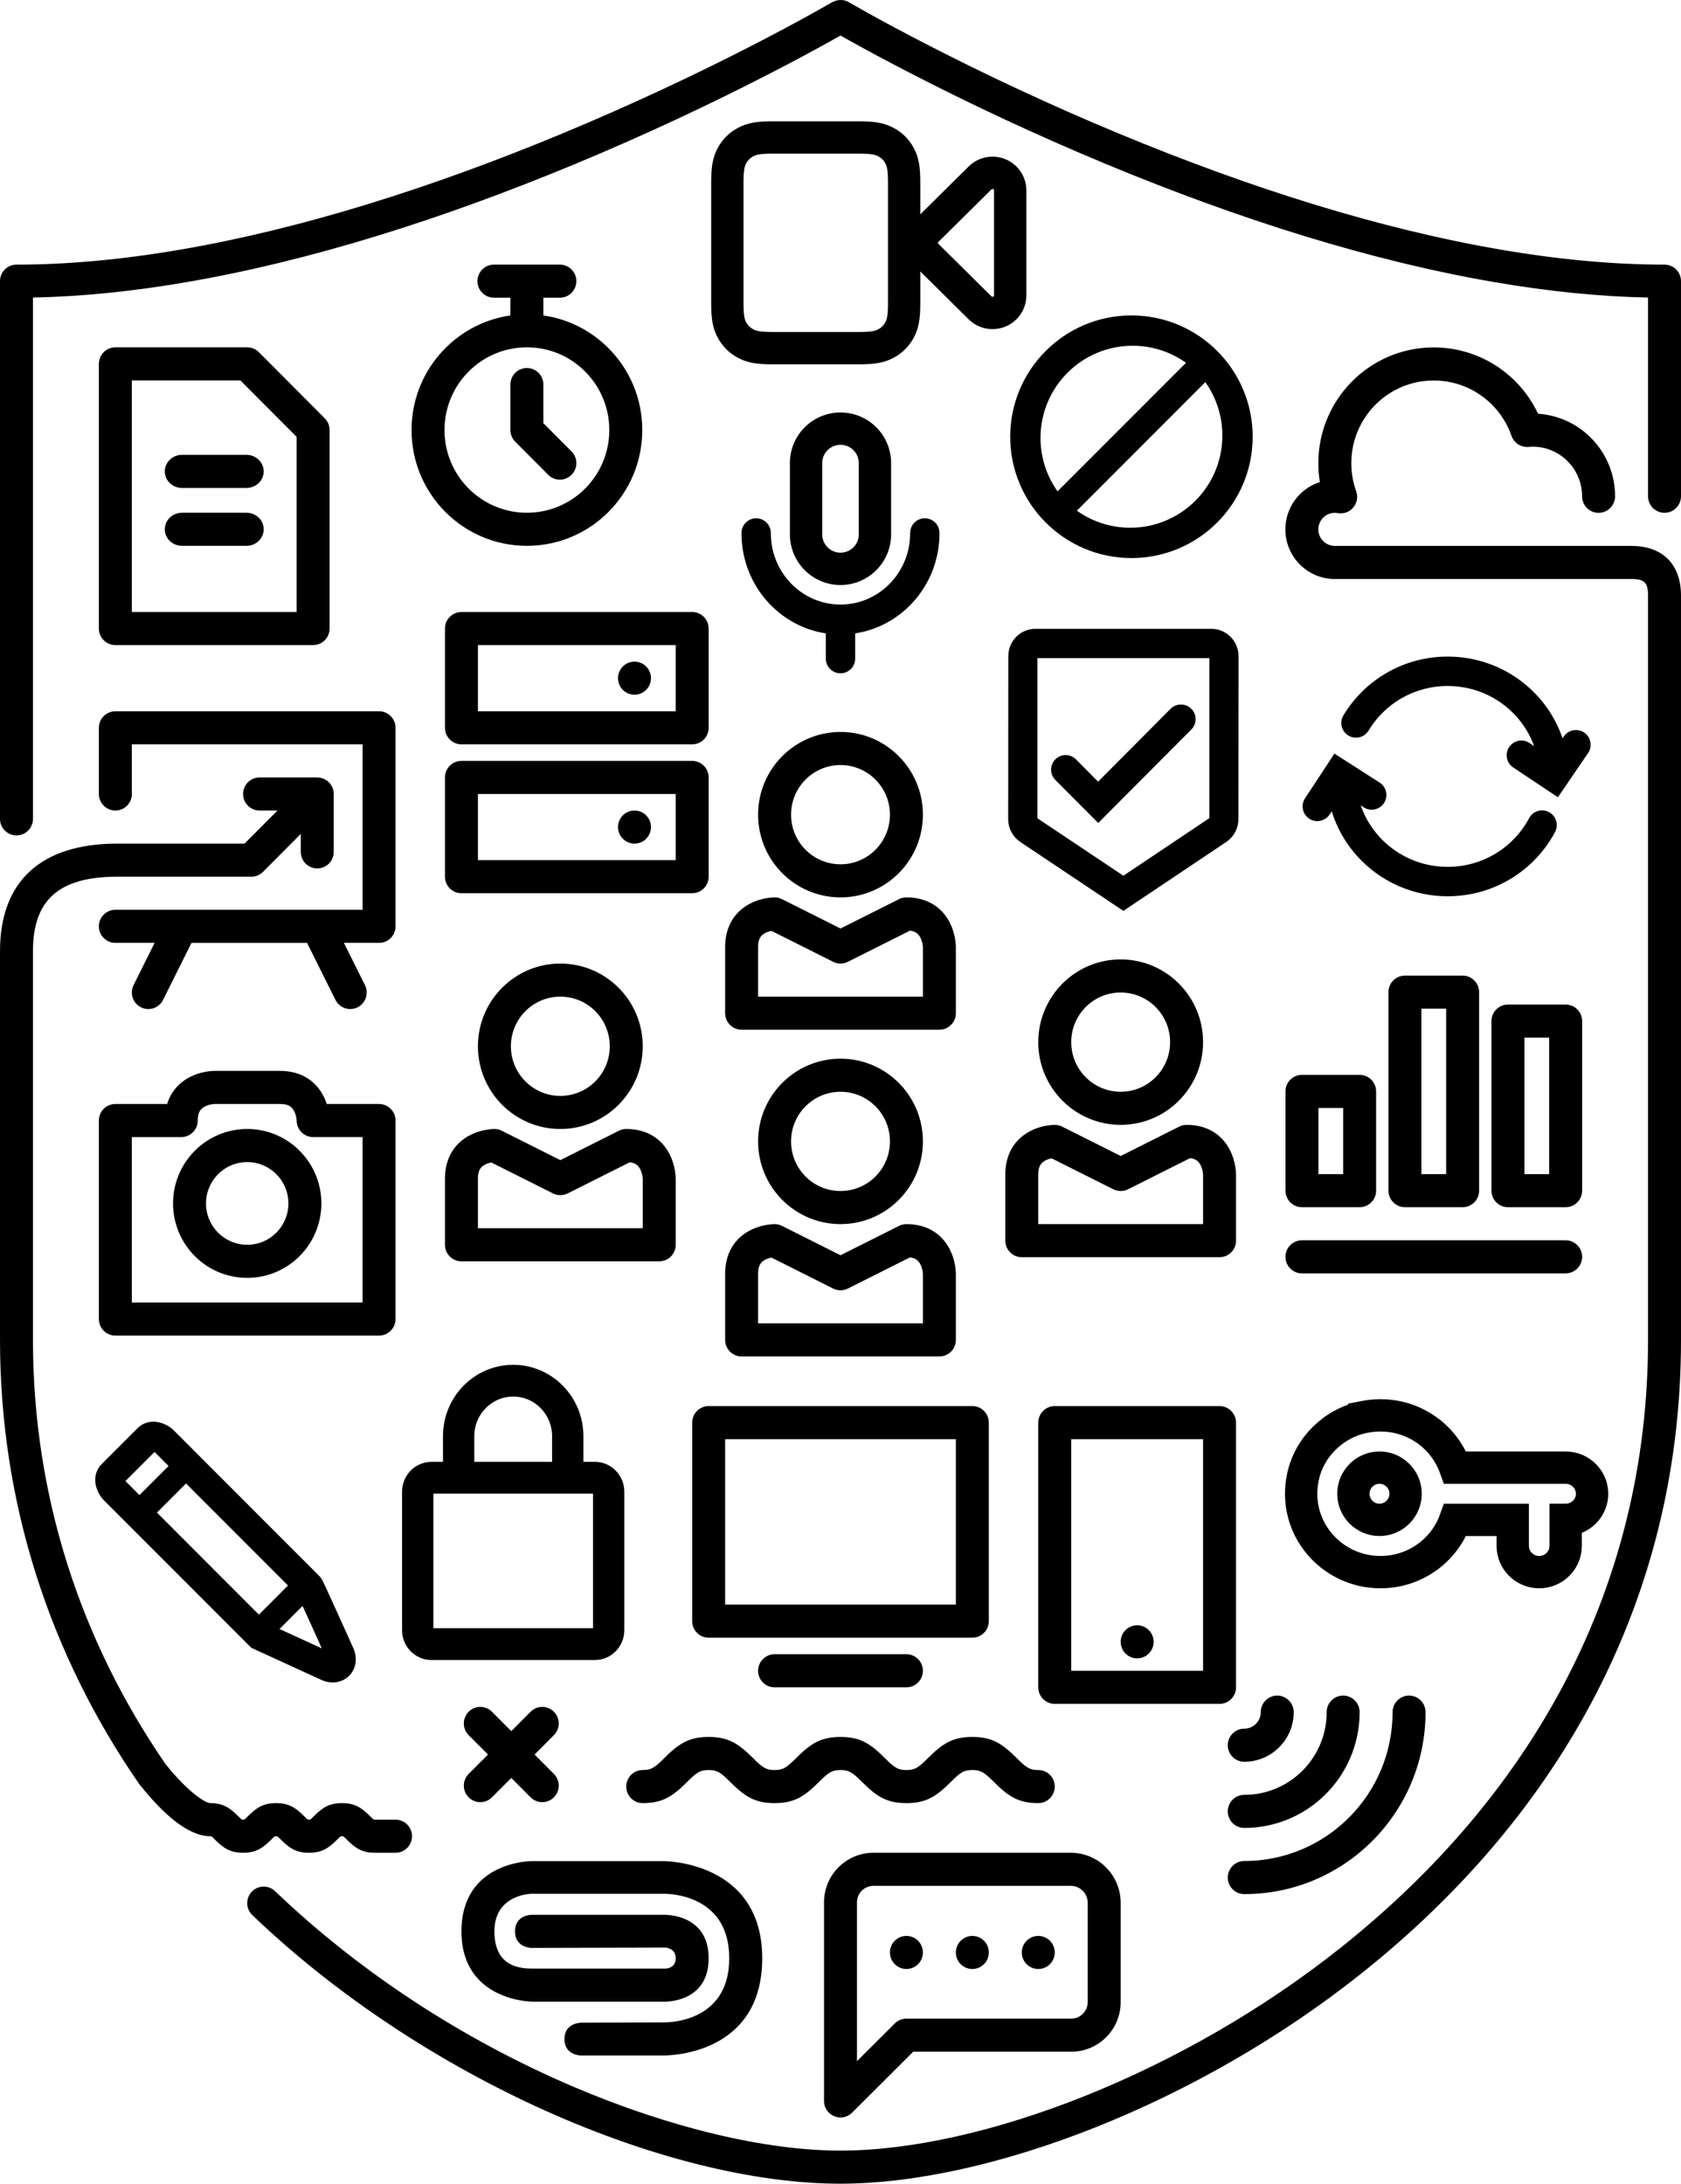 <svg fill="none" height="265" viewBox="0 0 204 265" width="204" xmlns="http://www.w3.org/2000/svg" xmlns:xlink="http://www.w3.org/1999/xlink"><clipPath id="a"><path d="m0 0h408v530h-408z"/></clipPath><g clip-path="url(#a)" transform="scale(.5)"><g fill="#000"><g clip-rule="evenodd" fill-rule="evenodd"><path d="m76 156.571h-48c-2.209 0-4-1.798-4-4.015v-64.242c0-2.217 1.791-4.015 4-4.015h32c1.061 0 2.079.423 2.829 1.176l16 16.06c.75.753 1.171 1.774 1.171 2.839v48.182c0 2.217-1.791 4.015-4 4.015zm-4-8.03v-42.504l-13.657-13.708h-26.343v56.212z"/><path d="m44.168 118.427c-2.302 0-4.168-1.798-4.168-4.015s1.866-4.015 4.168-4.015h15.664c2.302 0 4.168 1.798 4.168 4.015s-1.866 4.015-4.168 4.015z"/><path d="m44.168 132.48c-2.302 0-4.168-1.798-4.168-4.015s1.866-4.015 4.168-4.015h15.664c2.302 0 4.168 1.798 4.168 4.015s-1.866 4.015-4.168 4.015z"/><path d="m221.648 497.968-14.83 14.785c-2.524 2.516-6.818.722-6.818-2.849v-48.18c0-6.653 5.373-12.046 12-12.046h47.89c6.688 0 12.11 5.441 12.11 12.154v24.091c0 6.652-5.373 12.045-12 12.045zm-13.648 2.289 9.181-9.152c.749-.747 1.763-1.167 2.819-1.167h40c2.209 0 4-1.798 4-4.015v-24.091c0-2.279-1.84-4.123-4.11-4.123h-47.89c-2.209 0-4 1.796-4 4.015z"/><path d="m224 473.878c0 2.217-1.791 4.015-4 4.015s-4-1.798-4-4.015c0-2.218 1.791-4.016 4-4.016s4 1.798 4 4.016z"/><path d="m240 473.878c0 2.217-1.791 4.015-4 4.015s-4-1.798-4-4.015c0-2.218 1.791-4.016 4-4.016s4 1.798 4 4.016z"/><path d="m252 477.893c-2.209 0-4-1.798-4-4.015 0-2.218 1.791-4.016 4-4.016s4 1.798 4 4.016c0 2.217-1.791 4.015-4 4.015z"/><path d="m204 264.98c6.628 0 12 5.393 12 12.046 0 6.652-5.372 12.045-12 12.045-6.627 0-12-5.393-12-12.045 0-6.653 5.373-12.046 12-12.046zm0 32.121c11.046 0 20-8.988 20-20.075s-8.954-20.076-20-20.076-20 8.989-20 20.076 8.954 20.075 20 20.075z"/><path d="m224 321.192h-40v-12.045c0-1.937.599-2.838 1.789-3.435.442-.223.948-.383 1.463-.481l14.959 7.507c1.126.565 2.452.565 3.578 0l15.063-7.56c1.357.162 2.071.747 2.571 1.749.243.489.412 1.054.507 1.625.054.33.07.553.07.595zm7.82-13.959c-.216-1.311-.611-2.628-1.242-3.897-1.905-3.825-5.507-6.235-10.578-6.235-.621 0-1.233.146-1.789.425l-14.211 7.132-14.211-7.132c-.556-.279-1.168-.425-1.789-.425-.458 0-1.111.047-1.907.181-1.306.218-2.619.613-3.882 1.248-3.81 1.911-6.211 5.527-6.211 10.617v16.06c0 2.218 1.791 4.015 4 4.015h48c2.209 0 4-1.797 4-4.015v-16.06c0-.46-.047-1.115-.18-1.914z"/><path d="m204 185.681c6.628 0 12 5.393 12 12.045s-5.372 12.046-12 12.046c-6.627 0-12-5.394-12-12.046s5.373-12.045 12-12.045zm0 32.121c11.046 0 20-8.989 20-20.076 0-11.086-8.954-20.075-20-20.075s-20 8.989-20 20.075c0 11.087 8.954 20.076 20 20.076z"/><path d="m224 241.893h-40v-12.045c0-1.937.599-2.838 1.789-3.435.442-.223.948-.383 1.463-.481l14.959 7.507c1.126.565 2.452.565 3.578 0l15.063-7.56c1.357.162 2.071.746 2.571 1.749.243.489.412 1.053.507 1.625.054.33.07.552.07.595zm7.82-13.961c-.216-1.31-.611-2.628-1.242-3.895-1.905-3.825-5.507-6.235-10.578-6.235-.621 0-1.233.146-1.789.424l-14.211 7.133-14.211-7.133c-.556-.278-1.168-.424-1.789-.424-.458 0-1.111.047-1.907.181-1.306.218-2.619.613-3.882 1.246-3.81 1.914-6.211 5.528-6.211 10.619v16.06c0 2.218 1.791 4.015 4 4.015h48c2.209 0 4-1.797 4-4.015v-16.06c0-.46-.047-1.116-.18-1.916z"/><path d="m272 240.889c6.628 0 12 5.394 12 12.046s-5.372 12.045-12 12.045c-6.627 0-12-5.393-12-12.045s5.373-12.046 12-12.046zm0 32.121c11.046 0 20-8.989 20-20.075 0-11.087-8.954-20.076-20-20.076s-20 8.989-20 20.076c0 11.086 8.954 20.075 20 20.075z"/><path d="m292 297.101h-40v-12.045c0-1.936.6-2.838 1.789-3.435.442-.223.947-.383 1.464-.481l14.958 7.507c1.126.565 2.452.565 3.578 0l15.063-7.56c1.357.162 2.071.747 2.571 1.749.243.489.412 1.054.507 1.625.054.33.07.553.07.595zm7.82-13.959c-.216-1.311-.611-2.628-1.242-3.897-1.905-3.825-5.507-6.235-10.578-6.235-.621 0-1.233.146-1.789.425l-14.211 7.132-14.211-7.132c-.556-.279-1.168-.425-1.789-.425-.458 0-1.111.048-1.907.181-1.306.218-2.618.613-3.882 1.248-3.81 1.911-6.211 5.527-6.211 10.617v16.06c0 2.218 1.791 4.016 4 4.016h48c2.209 0 4-1.798 4-4.016v-16.06c0-.46-.047-1.115-.18-1.914z"/><path d="m136 241.893c6.627 0 12 5.393 12 12.045 0 6.653-5.373 12.046-12 12.046s-12-5.393-12-12.046c0-6.652 5.373-12.045 12-12.045zm0 32.121c11.046 0 20-8.988 20-20.076 0-11.086-8.954-20.075-20-20.075s-20 8.989-20 20.075c0 11.088 8.954 20.076 20 20.076z"/><path d="m156 298.105h-40v-12.045c0-1.937.599-2.838 1.789-3.435.442-.223.948-.383 1.463-.481l14.959 7.507c1.126.565 2.452.565 3.578 0l15.063-7.56c1.357.162 2.071.746 2.57 1.749.244.489.413 1.054.508 1.624.054.331.07.553.07.596zm7.821-13.96c-.218-1.311-.612-2.628-1.243-3.896-1.905-3.825-5.507-6.235-10.578-6.235-.621 0-1.233.146-1.789.425l-14.211 7.132-14.211-7.132c-.556-.279-1.168-.425-1.789-.425-.458 0-1.111.047-1.907.181-1.306.218-2.619.613-3.882 1.248-3.81 1.911-6.211 5.526-6.211 10.617v16.06c0 2.218 1.791 4.015 4 4.015h48c2.209 0 4-1.797 4-4.015v-16.06c0-.46-.046-1.116-.179-1.915z"/><path d="m156 437.631c-2.209 0-4-1.797-4-4.015 0-2.217 1.791-4.015 4-4.015 2.002 0 2.855-.514 5.172-2.839 3.683-3.698 6.163-5.191 10.828-5.191s7.146 1.493 10.829 5.191c2.317 2.325 3.169 2.839 5.171 2.839s2.855-.514 5.172-2.839c3.683-3.698 6.163-5.191 10.828-5.191s7.146 1.493 10.828 5.191c2.318 2.325 3.17 2.839 5.172 2.839s2.854-.514 5.172-2.839c3.682-3.698 6.164-5.191 10.828-5.191 4.665 0 7.146 1.493 10.828 5.191 2.318 2.325 3.17 2.839 5.172 2.839 2.209 0 4 1.798 4 4.015 0 2.218-1.791 4.015-4 4.015-4.664 0-7.146-1.493-10.828-5.191-2.318-2.325-3.17-2.839-5.172-2.839s-2.854.514-5.172 2.839c-3.682 3.698-6.163 5.191-10.828 5.191-4.664 0-7.146-1.493-10.828-5.191-2.318-2.325-3.17-2.839-5.172-2.839s-2.854.514-5.171 2.839c-3.683 3.698-6.164 5.191-10.829 5.191s-7.145-1.493-10.828-5.191c-2.317-2.325-3.17-2.839-5.172-2.839s-2.854.514-5.171 2.839c-3.683 3.698-6.164 5.191-10.829 5.191z"/><path d="m88 316.129h-56v-40.152h12c2.209 0 4-1.798 4-4.015 0-1.936.599-2.838 1.789-3.435.487-.245 1.049-.415 1.619-.51.328-.054.55-.07.592-.07h16c1.929 0 2.828.602 3.422 1.796.244.488.413 1.054.508 1.624.054.33.07.553.07.595 0 2.217 1.791 4.015 4 4.015h12zm-8.689-48.182c-.197-.606-.439-1.206-.733-1.796-1.905-3.824-5.507-6.234-10.578-6.234h-16c-.458 0-1.111.047-1.907.18-1.306.218-2.619.613-3.882 1.247-2.716 1.363-4.716 3.591-5.64 6.603h-12.571c-2.209 0-4 1.798-4 4.015v48.182c0 2.217 1.791 4.015 4 4.015h64c2.209 0 4-1.798 4-4.015v-48.182c0-2.217-1.791-4.015-4-4.015z"/><path d="m60 302.12c-5.522 0-10-4.495-10-10.038s4.478-10.038 10-10.038c5.523 0 10 4.495 10 10.038s-4.477 10.038-10 10.038zm0-28.106c-9.941 0-18 8.09-18 18.068 0 9.979 8.059 18.068 18 18.068s18-8.089 18-18.068c0-9.978-8.059-18.068-18-18.068z"/><path d="m276 394.469c-2.209 0-4 1.797-4 4.015 0 2.217 1.791 4.015 4 4.015s4-1.798 4-4.015c0-2.218-1.791-4.015-4-4.015z"/><path d="m292 405.51h-32v-56.211l32 .003zm4-64.238-39.999-.004c-2.21 0-4.001 1.798-4.001 4.015v64.242c0 2.218 1.791 4.016 4 4.016h40c2.209 0 4-1.798 4-4.016v-64.238c0-2.217-1.791-4.015-4-4.015z"/><path d="m185 475.291c0 23.727-23.173 23.592-24.003 23.592h-19.997s-4 0-4-3.976 4-3.976 4-3.976l19.997-.083c.063 0 16.003.594 16.003-15.557 0-16.153-15.857-15.647-16-15.659h-32s-9 .083-9 9.122c0 6.025 3 9.038 9 9.038l32.497.003c.003 0 2.503.018 2.503-2.501 0-2.52-2.5-2.604-2.5-2.604l-32.5.081s-4 0-4-4.017c0-4.018 4-4.018 4-4.018h31.997s11.003-.493 11.003 10.555c0 11.047-11 10.536-11 10.536h-31.719s-17.281-.024-17.281-17.073 17-17.049 17-17.049h31.997s24.003-.142 24.003 23.586z"/><path d="m127.885 124.45c-11.046 0-20-8.988-20-20.076 0-11.088 8.954-20.076 20-20.076s20 8.988 20 20.076c0 11.088-8.954 20.076-20 20.076zm4-47.892v-4.305h4c2.209 0 4-1.798 4-4.015 0-2.217-1.791-4.015-4-4.015h-16c-2.209 0-4 1.798-4 4.015 0 2.217 1.791 4.015 4 4.015h4v4.305c-13.568 1.949-24 13.658-24 27.816 0 15.523 12.536 28.106 28 28.106s28-12.583 28-28.106c0-14.158-10.432-25.866-24-27.816z"/><path d="m131.885 102.711 6.829 6.855c1.562 1.568 1.562 4.11 0 5.677-1.562 1.568-4.095 1.568-5.657 0l-8-8.03c-.751-.753-1.172-1.774-1.172-2.839v-11.041c0-2.217 1.791-4.015 4-4.015s4 1.798 4 4.015z"/><path d="m129.751 425.837 4.688-4.706c1.562-1.567 1.562-4.11 0-5.678s-4.094-1.568-5.657 0l-4.688 4.706-4.688-4.706c-1.562-1.568-4.095-1.568-5.657 0s-1.562 4.111 0 5.678l4.688 4.706-4.688 4.706c-1.562 1.568-1.562 4.11 0 5.678s4.095 1.568 5.657 0l4.688-4.705 4.688 4.705c1.563 1.568 4.095 1.568 5.657 0s1.562-4.11 0-5.678z"/><path d="m116 172.632h48v-16.061h-48zm-4 8.03c-2.209 0-4-1.798-4-4.015v-24.091c0-2.217 1.791-4.015 4-4.015h56c2.209 0 4 1.798 4 4.015v24.091c0 2.217-1.791 4.015-4 4.015z"/><path d="m154 168.617c2.209 0 4-1.798 4-4.016 0-2.217-1.791-4.015-4-4.015s-4 1.798-4 4.015c0 2.218 1.791 4.016 4 4.016z"/><path d="m116 208.768h48v-16.06h-48zm-4 8.03c-2.209 0-4-1.797-4-4.015v-24.091c0-2.217 1.791-4.015 4-4.015h56c2.209 0 4 1.798 4 4.015v24.091c0 2.218-1.791 4.015-4 4.015z"/><path d="m154 204.753c2.209 0 4-1.798 4-4.015 0-2.218-1.791-4.015-4-4.015s-4 1.797-4 4.015c0 2.217 1.791 4.015 4 4.015z"/><path d="m314 415.548c0-2.217-1.791-4.015-4-4.015s-4 1.798-4 4.015-1.791 4.015-4 4.015-4 1.798-4 4.015c0 2.218 1.791 4.016 4 4.016 6.628 0 12-5.393 12-12.046z"/><path d="m330 415.548c0-2.217-1.791-4.015-4-4.015s-4 1.798-4 4.015c0 11.088-8.954 20.076-20 20.076-2.209 0-4 1.798-4 4.015s1.791 4.015 4 4.015c15.464 0 28-12.583 28-28.106z"/><path d="m346 415.548c0-2.217-1.791-4.015-4-4.015s-4 1.798-4 4.015c0 19.958-16.117 36.136-36 36.136-2.209 0-4 1.798-4 4.016 0 2.217 1.791 4.015 4 4.015 24.301 0 44-19.774 44-44.167z"/><path d="m320 284.967h6v-16.061h-6zm-4 8.03h14c2.209 0 4-1.798 4-4.015v-24.091c0-2.217-1.791-4.015-4-4.015h-14c-2.209 0-4 1.798-4 4.015v24.091c0 2.217 1.791 4.015 4 4.015z"/><path d="m345 284.967h6v-40.152h-6zm-4 8.03h14c2.209 0 4-1.798 4-4.015v-48.182c0-2.217-1.791-4.015-4-4.015h-14c-2.209 0-4 1.798-4 4.015v48.182c0 2.217 1.791 4.015 4 4.015z"/><path d="m370 284.967h6v-33.125h-6zm10-41.156h-14c-2.209 0-4 1.798-4 4.016v41.155c0 2.217 1.791 4.015 4 4.015h14c2.209 0 4-1.798 4-4.015v-41.155c0-2.218-1.791-4.016-4-4.016z"/><path d="m380 301.027h-64c-2.209 0-4 1.798-4 4.015 0 2.218 1.791 4.015 4 4.015h64c2.209 0 4-1.797 4-4.015 0-2.217-1.791-4.015-4-4.015z"/><path d="m176 389.45h56v-40.152h-56zm60-48.182h-64c-2.209 0-4 1.798-4 4.015v48.182c0 2.217 1.791 4.015 4 4.015h64c2.209 0 4-1.798 4-4.015v-48.182c0-2.217-1.791-4.015-4-4.015z"/><path d="m220 401.495h-32c-2.209 0-4 1.798-4 4.015 0 2.218 1.791 4.015 4 4.015h32c2.209 0 4-1.797 4-4.015 0-2.217-1.791-4.015-4-4.015z"/><path d="m92 172.632h-64c-2.209 0-4 1.797-4 4.015v16.06c0 2.218 1.791 4.016 4 4.016s4-1.798 4-4.016v-12.045h56v40.151h-44-16c-2.209 0-4 1.798-4 4.016 0 2.217 1.791 4.015 4 4.015h9.528l-5.106 10.249c-.987 1.984-.187 4.396 1.789 5.388s4.379.187 5.367-1.796l6.894-13.841h28.056l6.894 13.841c.988 1.983 3.391 2.788 5.367 1.796s2.777-3.404 1.789-5.388l-5.106-10.249h8.528c2.209 0 4-1.798 4-4.015v-48.182c0-2.218-1.791-4.015-4-4.015z"/><path d="m184.063 37.514c-.555.106-.882.24-1.294.46-.717.381-1.252.913-1.63 1.617-.219.407-.352.725-.457 1.267-.124.635-.22 1.643-.22 3.437v29.28c0 1.794.096 2.802.22 3.437.105.542.238.861.457 1.267.378.703.913 1.236 1.63 1.617.412.219.739.353 1.294.46.647.124 1.668.22 3.477.22h20.906c1.808 0 2.83-.096 3.477-.22.554-.106.881-.24 1.294-.46.717-.381 1.251-.913 1.63-1.617.219-.407.351-.725.457-1.267.123-.635.22-1.643.22-3.437v-29.28c0-1.794-.097-2.802-.22-3.437-.106-.542-.238-.861-.457-1.267-.379-.703-.913-1.236-1.63-1.617-.413-.219-.74-.353-1.294-.46-.647-.124-1.669-.22-3.477-.22h-20.906c-1.809 0-2.83.096-3.477.22zm-4.974-6.47c2.196-1.167 4.31-1.596 8.451-1.596h20.906c4.14 0 6.254.43 8.451 1.596 2.08 1.105 3.741 2.752 4.858 4.826 1.181 2.193 1.615 4.306 1.615 8.425v7.729l11.742-11.623c3.211-3.178 8.396-3.17 11.597.018 1.538 1.532 2.406 3.613 2.406 5.788v25.495c0 4.546-3.703 8.184-8.214 8.184-2.165 0-4.247-.852-5.789-2.378l-11.742-11.623v7.692c0 4.119-.434 6.232-1.615 8.425-1.117 2.074-2.778 3.721-4.858 4.826-2.197 1.167-4.311 1.597-8.451 1.597h-20.906c-4.141 0-6.255-.43-8.451-1.597-2.081-1.105-3.741-2.752-4.858-4.826-1.181-2.193-1.616-4.306-1.616-8.425v-29.28c0-4.119.435-6.232 1.616-8.425 1.117-2.074 2.777-3.721 4.858-4.826zm62.083 14.933c-.146-.145-.394-.145-.54-.001l-12.879 12.748c-.13.13-.13.328.001.458l12.878 12.748c.067.066.163.108.269.108.23 0 .368-.177.368-.338v-25.495c0-.081-.032-.163-.097-.229z"/><path d="m144.418 355.296h-3.31v-6.73c0-9.287-7.414-16.825-16.55-16.825s-16.551 7.538-16.551 16.825v6.73h-3.31c-3.641 0-6.62 3.029-6.62 6.73v33.651c0 3.702 2.979 6.73 6.62 6.73h39.721c3.641 0 6.62-3.028 6.62-6.73v-33.651c0-3.701-2.979-6.73-6.62-6.73zm-29.791-6.73c0-5.586 4.436-10.095 9.931-10.095 5.494 0 9.93 4.509 9.93 10.095v6.73h-19.861zm-9.93 13.46v33.651h39.721v-33.651z" stroke="#000" stroke-width=".981"/><path d="m208.435 129.707v-17.315c0-2.449-1.986-4.435-4.435-4.435s-4.435 1.986-4.435 4.435v17.315c0 2.449 1.986 4.434 4.435 4.434s4.435-1.985 4.435-4.434zm-4.435-29.596c-6.783 0-12.281 5.498-12.281 12.281v17.315c0 6.782 5.498 12.281 12.281 12.281s12.281-5.499 12.281-12.281v-17.315c0-6.783-5.498-12.281-12.281-12.281z"/></g><path d="m186.602 129.354c0-1.695-1.375-3.07-3.07-3.07-1.696 0-3.07 1.375-3.07 3.07v.071l.017.923c.435 11.816 9.193 21.453 20.451 22.953v6.555c0 1.695 1.374 3.07 3.07 3.07s3.07-1.375 3.07-3.07v-6.555c11.549-1.539 20.468-11.642 20.468-23.876v-.071c0-1.695-1.374-3.07-3.07-3.07-1.695 0-3.07 1.375-3.07 3.07v.071l-.02.862c-.44 9.429-8.052 16.935-17.378 16.935-9.609 0-17.398-7.968-17.398-17.797z"/><path clip-rule="evenodd" d="m183.532 126.774c-1.425 0-2.58 1.155-2.58 2.58v.066l.017.915c.429 11.581 9.012 21.012 20.026 22.48l.425.056v6.985c0 1.425 1.155 2.58 2.58 2.58s2.58-1.155 2.58-2.58v-6.985l.425-.056c11.301-1.506 20.043-11.397 20.043-23.39v-.071c0-1.425-1.155-2.58-2.58-2.58s-2.58 1.155-2.58 2.58v.082l-.02.874c-.451 9.679-8.269 17.403-17.868 17.403-9.89 0-17.888-8.199-17.888-18.288v-.071c0-1.425-1.155-2.58-2.58-2.58zm-3.561 2.58c0-1.966 1.594-3.56 3.561-3.56 1.966 0 3.56 1.594 3.56 3.56v.071c0 9.569 7.581 17.307 16.908 17.307 9.051 0 16.457-7.286 16.888-16.462l.02-.851v-.065c0-1.966 1.594-3.56 3.56-3.56 1.967 0 3.561 1.594 3.561 3.56v.071c0 12.324-8.878 22.541-20.468 24.301v6.13c0 1.966-1.595 3.56-3.561 3.56s-3.561-1.594-3.561-3.56v-6.13c-11.294-1.715-20.012-11.46-20.451-23.36v-.009l-.017-.932z" fill-rule="evenodd"/></g><g clip-rule="evenodd" fill-rule="evenodd"><path d="m331.114 343.906c10.047-1.966 19.036 3.772 22.085 12.301h26.804c3.531 0 6.42 2.853 6.42 6.34 0 3.488-2.889 6.341-6.42 6.341v6.341c0 3.487-2.889 6.341-6.42 6.341s-6.42-2.854-6.42-6.341v-6.341h-13.964c-2.632 7.387-9.758 12.682-18.137 12.682-12.005 0-21.443-10.875-18.811-23.144 1.541-7.26 7.512-13.062 14.863-14.52zm-2.632 18.638c0 3.488 2.852 6.342 6.338 6.342 3.485 0 6.337-2.854 6.337-6.342s-2.852-6.342-6.337-6.342c-3.486 0-6.338 2.854-6.338 6.342z" stroke="#000" stroke-width="7.846"/><path d="m42.195 347.179c-1.97-1.971-6.016-3.352-8.874-.491l-8.58 8.586c-2.856 2.858-1.479 6.903.491 8.874l35.309 35.334c.029.029.056.056.082.08l.382.382 17.07 7.813.023.01c2.189.964 4.823.776 6.642-1.044 1.818-1.82 2.005-4.452 1.043-6.641l-.005-.011-.005-.012-3.194 1.432c3.194-1.432 3.194-1.432 3.194-1.432l-.314-.699c-.2-.444-.485-1.08-.829-1.843-.687-1.527-1.605-3.565-2.532-5.613-.926-2.046-1.864-4.108-2.588-5.677-.361-.783-.674-1.455-.908-1.945-.116-.242-.221-.459-.307-.63-.042-.082-.093-.181-.147-.278-.026-.046-.069-.123-.125-.211l-.001-.001c-.011-.019-.11-.18-.274-.38-.011-.013-.026-.031-.043-.051-.022-.027-.05-.059-.084-.095-.033-.037-.072-.078-.117-.123zm35.532 35.58c-.052-.063-.111-.129-.176-.195.034.035.063.067.089.095.033.036.06.068.08.092.002.003.004.005.006.008zm.376 17.313-13.043-5.97-34.611-34.636 7.064-7.07 34.674 34.699c.029.06.061.128.097.202.214.448.511 1.086.869 1.862.713 1.546 1.643 3.589 2.567 5.632.861 1.902 1.716 3.798 2.383 5.281z" fill="#000"/><path d="m44.671 352.046-14.364 14.375 4.244 4.241 14.364-14.375z" fill="#000"/><path d="m73.199 381.516-14.364 14.375 4.244 4.241 14.364-14.375z" fill="#000"/><path d="m274.615 135.444c-16.25 0-29.423-13.182-29.423-29.444 0-16.262 13.173-29.445 29.423-29.445s29.423 13.183 29.423 29.445c0 16.262-13.173 29.444-29.423 29.444zm17.935-42.694c2.602 3.657 4.133 8.131 4.133 12.962 0 12.355-10.009 22.371-22.355 22.371-4.828 0-9.299-1.531-12.953-4.136zm-17.647-8.833c4.828 0 9.298 1.532 12.953 4.136l-31.175 31.198c-2.602-3.657-4.133-8.131-4.133-12.962 0-12.355 10.009-22.371 22.355-22.371z" fill="#000"/><path d="m294.013 153.111h-42.718c-3.357 0-6.072 2.756-6.072 6.125l-.031 39.597c0 2.114 1.068 3.982 2.685 5.084l24.777 16.568 24.746-16.568c1.617-1.102 2.685-2.97 2.685-5.084l.03-39.597c0-3.369-2.746-6.125-6.102-6.125zm-21.359 60.024-21.359-14.271v-39.628h42.718v39.597zm-11.849-28.482 5.716 5.759 17.934-18.028c1.199-1.205 3.149-1.205 4.349-.001 1.193 1.197 1.193 3.134 0 4.331l-22.253 22.334-10.064-10.101c-1.183-1.188-1.183-3.11 0-4.298 1.192-1.196 3.129-1.194 4.318.004z" fill="#000" stroke="#000" stroke-width=".981"/><path d="m325.534 184.875c1.971 0 3.569 1.598 3.569 3.57 0 12.08 9.928 21.949 22.267 21.949 8.597 0 16.041-4.798 19.754-11.808.923-1.742 3.083-2.406 4.825-1.484 1.741.923 2.406 3.083 1.483 4.825-4.917 9.283-14.751 15.605-26.062 15.605-16.198 0-29.405-12.981-29.405-29.087 0-1.972 1.598-3.57 3.569-3.57z" fill="#000"/><path d="m326.055 173.638c5.122-8.554 14.55-14.281 25.315-14.281 16.199 0 29.406 12.981 29.406 29.088 0 1.971-1.598 3.569-3.57 3.569-1.971 0-3.569-1.598-3.569-3.569 0-12.081-9.927-21.95-22.267-21.95-8.182 0-15.32 4.345-19.191 10.811-1.013 1.691-3.205 2.241-4.896 1.228s-2.241-3.204-1.228-4.896z" fill="#000"/><path d="m335.931 194.875c-1.064 1.659-3.272 2.142-4.931 1.077l-5.03-3.226-3.257 4.953c-1.083 1.647-3.296 2.105-4.943 1.022s-2.104-3.296-1.021-4.943l7.134-10.851 10.971 7.037c1.659 1.064 2.141 3.272 1.077 4.931z" fill="#000"/><path d="m366.287 181.322c1.092-1.641 3.308-2.085 4.949-.992l4.972 3.313 3.345-4.898c1.111-1.628 3.332-2.046 4.96-.935 1.628 1.112 2.046 3.333.934 4.961l-7.324 10.725-10.845-7.225c-1.64-1.093-2.084-3.309-.991-4.949z" fill="#000"/><path d="m8 198.749c0 2.218-1.791 4.016-4 4.016s-4-1.798-4-4.016v-130.505c0-2.218 1.791-4.016 4-4.016 12.502 0 25.799-1.246 39.788-3.643 29.317-5.026 60.698-14.89 92.683-28.176 16.808-6.982 32.71-14.465 47.2-21.946 5.068-2.616 9.595-5.044 13.519-7.222 1.371-.76 2.566-1.434 3.581-2.014.352-.202.657-.377.912-.525 1.545-.907 3.09-.907 4.338-.173.551.32.856.496 1.208.698 1.015.58 2.21 1.254 3.581 2.014 3.924 2.177 8.452 4.606 13.519 7.222 14.49 7.481 30.392 14.964 47.2 21.946 31.986 13.286 63.366 23.151 92.684 28.176 13.988 2.397 27.285 3.643 39.787 3.643 2.209 0 4 1.798 4 4.016v52.202c0 2.218-1.791 4.016-4 4.016s-4-1.798-4-4.016v-48.226c-11.792-.235-24.192-1.5-37.134-3.717-29.975-5.138-61.902-15.174-94.395-28.672-17.025-7.072-33.123-14.648-47.8-22.225-5.141-2.653-9.738-5.119-13.731-7.334-1.086-.603-2.067-1.153-2.94-1.648-.873.495-1.854 1.045-2.94 1.648-3.993 2.216-8.59 4.681-13.73 7.334-14.677 7.577-30.776 15.153-47.801 22.225-32.493 13.498-64.42 23.534-94.395 28.672-12.941 2.218-25.342 3.482-37.134 3.717z" fill="#000"/><path d="m395.997 132.5h-72.019c-2.21 0-4.001-1.797-4.001-4.015 0-2.217 1.791-4.015 4.001-4.015.213 0 .445.022.707.07 3.032.548 5.519-2.404 4.474-5.313-.778-2.164-1.18-4.454-1.18-6.802 0-11.088 8.956-20.076 20.005-20.076 8.567 0 16.095 5.456 18.882 13.441.602 1.725 2.291 2.825 4.106 2.675.46-.039.755-.055 1.019-.055 6.628 0 12.003 5.393 12.003 12.045 0 2.217 1.791 4.015 4.001 4.015 2.209 0 4.001-1.798 4.001-4.015 0-10.642-8.252-19.35-18.686-20.033-4.555-9.684-14.33-16.103-25.326-16.103-15.468 0-28.007 12.584-28.007 28.106 0 1.545.125 3.073.371 4.576-4.854 1.544-8.373 6.102-8.373 11.484 0 6.652 5.374 12.046 12.003 12.046h72.019c3.125 0 4.001.879 4.001 4.015v180.681c0 59.677-27.628 110.089-74.506 147.424-38.3 30.504-87.236 49.319-121.546 49.319-18.085 0-41.521-5.524-65.228-15.697-26.203-11.244-51.22-27.422-71.954-47.272-1.599-1.531-4.132-1.47-5.657.134-1.525 1.605-1.465 4.146.134 5.677 41.535 39.762 100.786 65.188 142.706 65.188 36.209 0 86.866-19.476 126.52-51.06 48.683-38.773 77.534-91.414 77.534-153.713v-180.681c0-7.571-4.458-12.046-12.003-12.046z" fill="#000"/><path d="m96 441.647h-5c-.335 0-.354-.012-1.171-.832-2.183-2.192-3.831-3.184-6.829-3.184s-4.645.992-6.828 3.184c-.817.82-.837.832-1.172.832s-.354-.012-1.171-.832c-2.183-2.192-3.831-3.184-6.829-3.184s-4.645.992-6.828 3.184c-.817.82-.837.832-1.172.832s-.354-.012-1.171-.832c-2.183-2.192-3.831-3.184-6.829-3.184-.65 0-2.333-.91-4.409-2.683-2.059-1.756-4.32-4.17-6.381-6.745-20.691-30.025-32.21-65.161-32.21-102.996v-94.206c0-.025-.007-.049-.007-.074 0-.026.007-.051.007-.076 0-12.294 6.149-17.952 20.033-18.068h32.967c1.061 0 2.079-.422 2.829-1.175l9.171-9.207v4.359c0 2.218 1.791 4.016 4 4.016s4-1.798 4-4.016v-14.053c0-.269-.031-.523-.077-.77-.007-.037-.017-.071-.026-.107-.05-.236-.12-.46-.208-.673-.002-.007-.005-.014-.008-.02-.296-.709-.783-1.289-1.381-1.707-.043-.029-.085-.059-.128-.087-.175-.113-.356-.212-.545-.297-.03-.013-.057-.03-.087-.044-.217-.09-.442-.156-.671-.208-.05-.011-.099-.019-.149-.028-.301-.058-.607-.087-.916-.074h-13.804c-2.209 0-4 1.798-4 4.015 0 2.218 1.791 4.016 4 4.016h4.343l-8 8.03h-31.343c-18.149.15-28 9.216-28 26.098 0 .025.007.05.008.076-.001.025-.008.049-.008.074v94.206c0 39.564 12.067 76.324 33.712 107.685.027.039.062.068.09.106.028.037.045.078.074.115 5.927 7.435 11.919 12.549 17.124 12.549.335 0 .355.012 1.172.831 2.183 2.192 3.83 3.184 6.828 3.184s4.646-.992 6.829-3.184c.817-.819.836-.831 1.171-.831s.355.012 1.172.831c2.183 2.192 3.83 3.184 6.828 3.184s4.646-.992 6.829-3.184c.817-.819.836-.831 1.171-.831s.355.012 1.172.831c2.183 2.192 3.83 3.184 6.828 3.184h5c2.209 0 4-1.798 4-4.015 0-2.218-1.791-4.015-4-4.015z" fill="#000"/></g></g></svg>